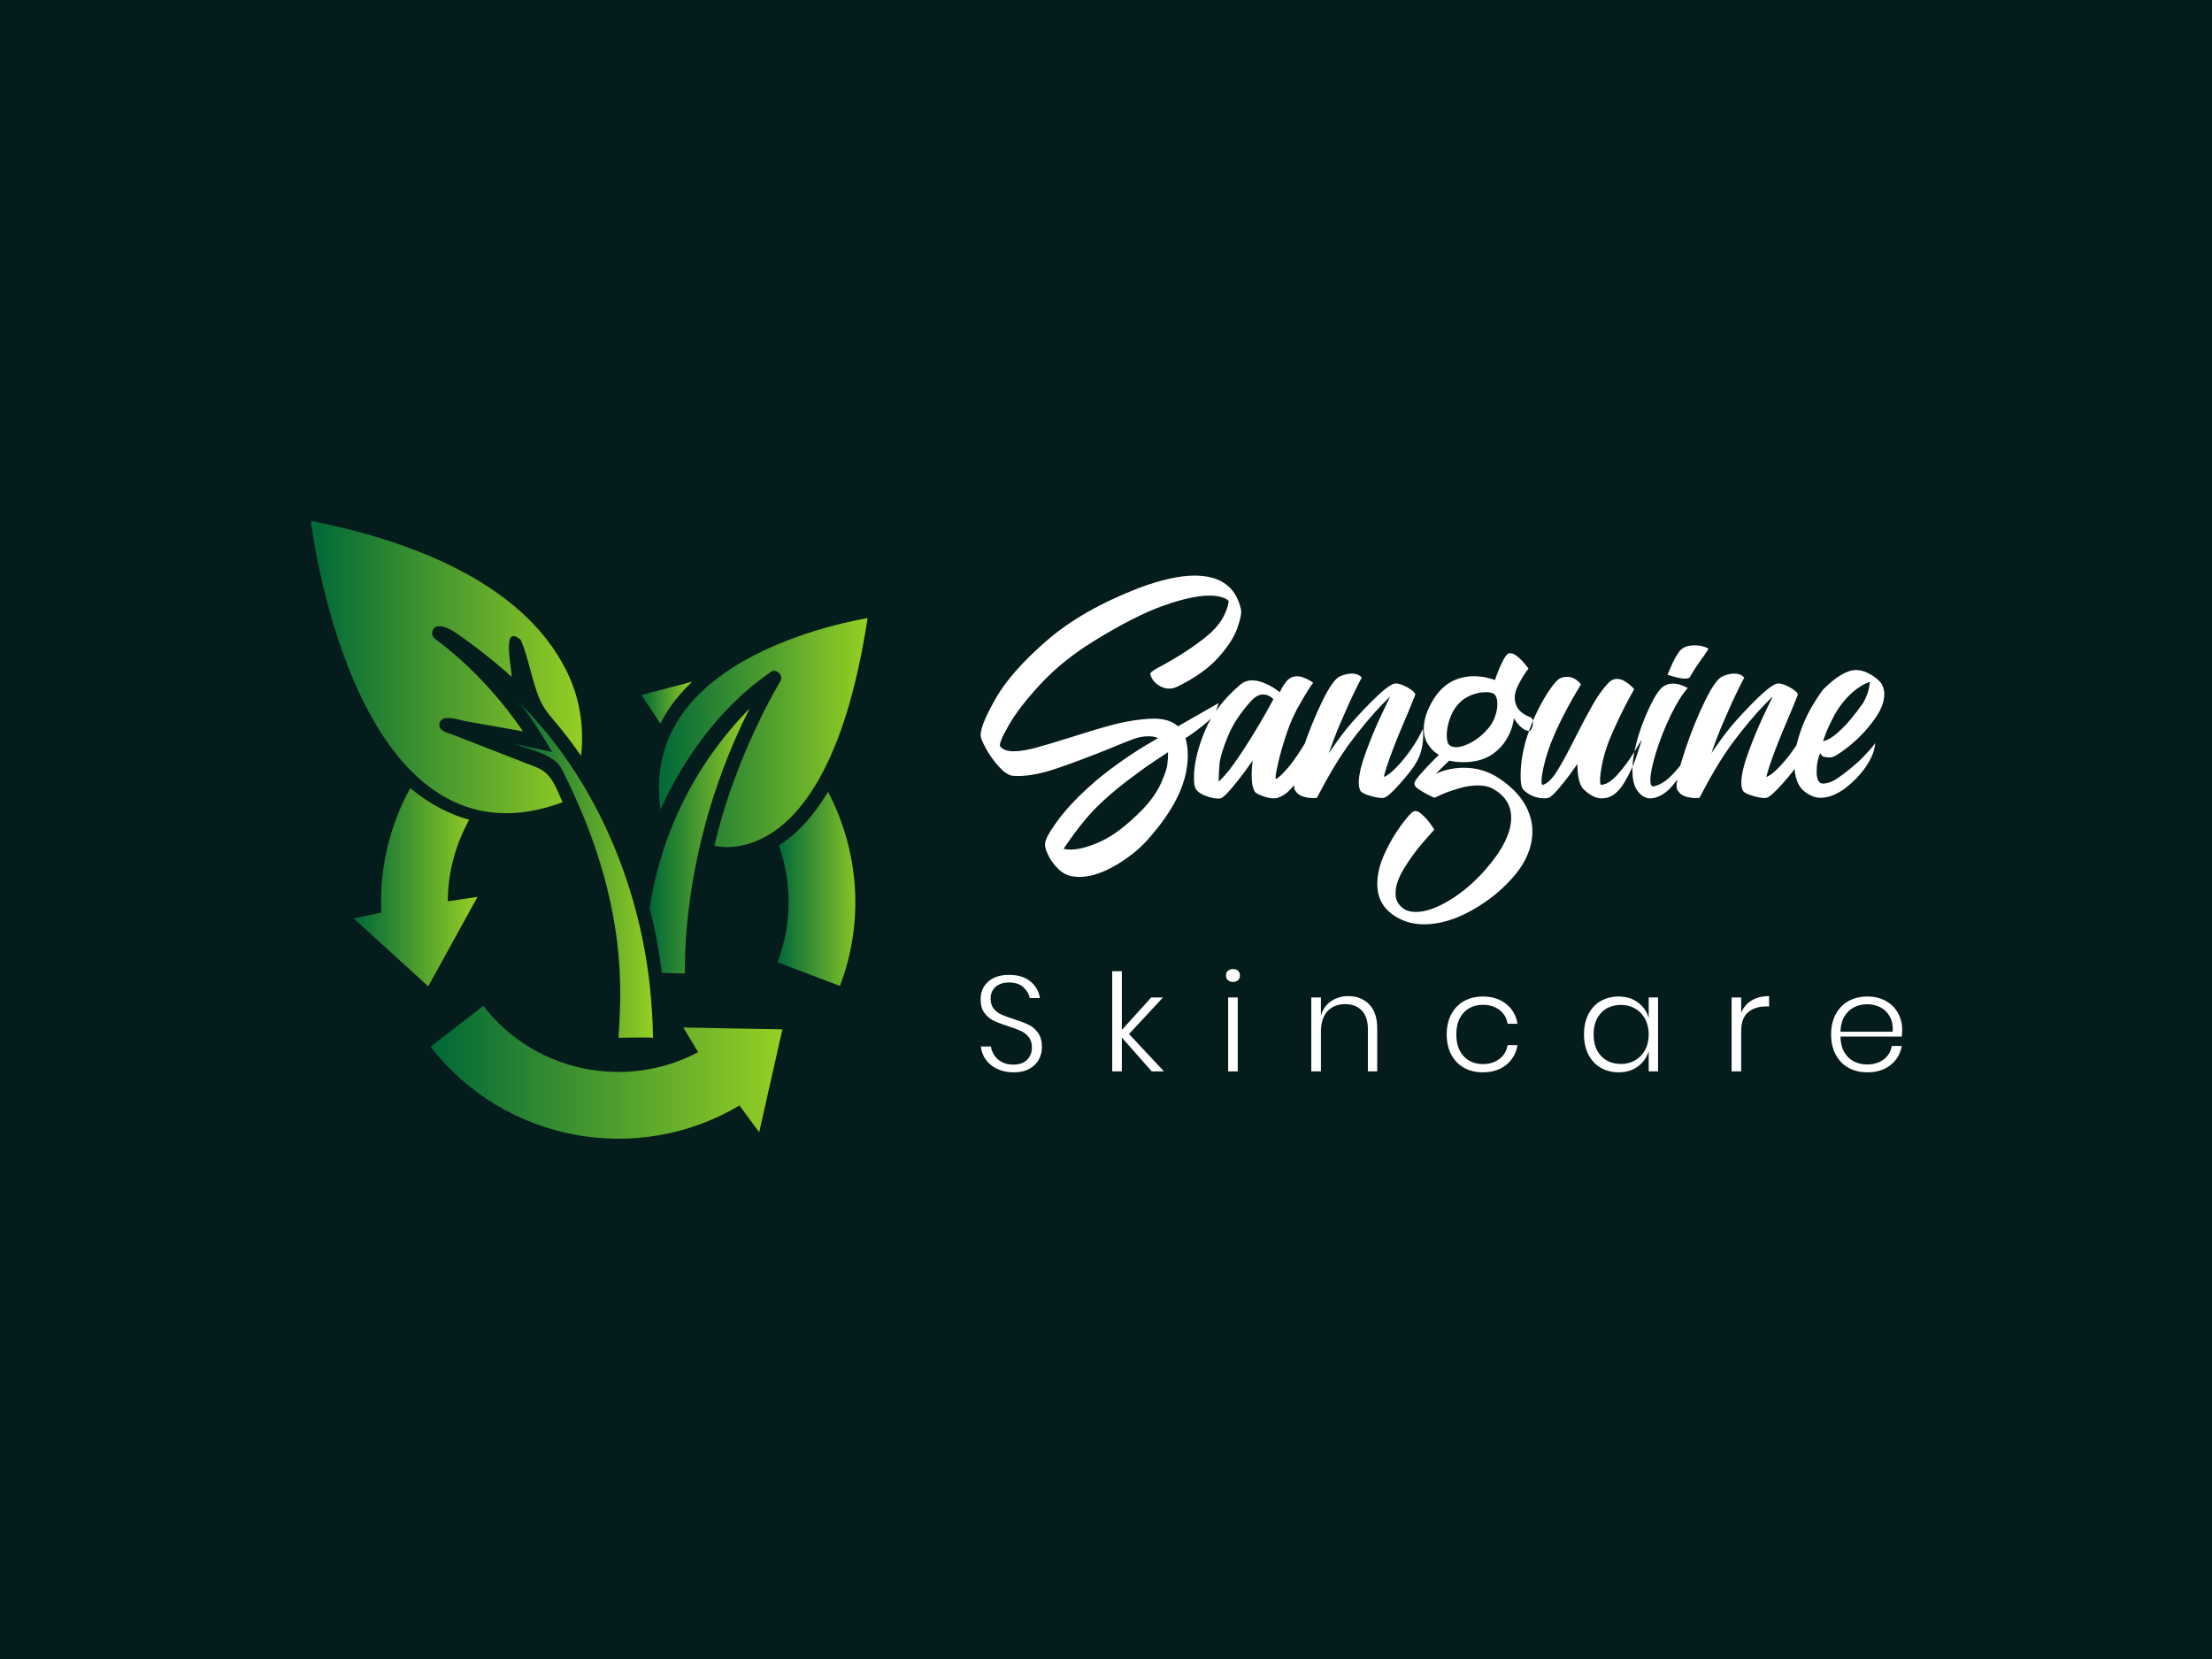 <svg version="1.1" xmlns="http://www.w3.org/2000/svg" xmlns:xlink="http://www.w3.org/1999/xlink" xmlns:i="http://ns.adobe.com/AdobeIllustrator/10.0/" xmlns:sketch="http://www.bohemiancoding.com/sketch/ns" viewBox="0 0 640 480" xml:space="preserve" preserveAspectRatio="xMidYMid meet" class="">{{text2Gradient}}<defs><linearGradient id="iconGradient1954596015"><stop offset="0" stop-color="#006838"></stop><stop offset="1" stop-color="#96cf24"></stop></linearGradient></defs><rect x="0px" y="0px" width="100%" height="100%" fill="#051c1c"></rect><g class="logo-container-box logoContainerBox" transform="scale(0.99) translate(3.232,2.424)"><g class="containerBody" transform="scale(0.86) translate(131.089,39.19)"><g class="sampleIconBox" transform="scale(1) translate(0,0)"><g class="sampleIcons_1" transform="scale(2.277) translate(-21.707,55.412)" fill="url(#iconGradient1954596015)"><g><g><g><path d="M66.677,83.168c-10.74,5.7-24.37,3.026-32.06-6.9l-7.868,6.086c11.055,14.293,30.951,17.795,46.096,8.777l2.947,3.993    l3.462-15.363l-14.795-0.273L66.677,83.168z"></path><path d="M65.796,27.868l-7.589,1.995l2.83,4.25c0.379-0.735,0.797-1.456,1.269-2.158C63.312,30.457,64.499,29.106,65.796,27.868z"></path><path d="M78.73,52.316c1.925,5.468,2.013,11.607-0.201,17.437l9.312,3.535c3.736-9.84,2.758-20.317-1.779-28.98    C83.707,48.253,81.178,50.777,78.73,52.316z"></path><path d="M19.394,62.346l-4.141,0.861l11.146,10.138l7.359-13.358l-4.441,0.668c0.008-4.352,1.178-8.505,3.193-12.166    c-2.806-0.785-5.825-2.25-8.805-4.729C20.664,49.316,19.082,55.707,19.394,62.346z"></path><path d="M74.351,31.896c-1.787,1.796-3.941,4.25-6.071,7.347c-3.728,5.429-7.363,12.877-8.845,22.378    c0.781,3.048,1.401,6.284,1.836,9.718l3.438,0.097c-0.072-3.691,0.201-15.966,5.737-30.64    C71.537,37.905,72.813,34.928,74.351,31.896z"></path><path d="M70.59,26.608c-2.557,1.792-4.854,3.938-6.574,6.5c-0.648,0.966-1.187,1.975-1.638,3.011    c-1.421,3.275-1.868,6.892-1.313,10.82c0.843-1.848,2.102-4.348,3.817-7.062c1.98-3.142,4.609-6.548,7.862-9.602    c1.252-1.175,2.593-2.292,4.042-3.317c0.395-0.306,0.696-0.523,0.7-0.525c0-0.002,0.505-0.414,1.069-0.012    c0.833,0.594,0.453,1.292,0.392,1.393c-0.636,1.071-1.207,2.134-1.778,3.196c-0.262,0.5-0.548,1.061-0.85,1.661    c-1.232,2.474-2.737,5.767-4.159,9.614c-1.139,3.07-2.222,6.478-3.06,10.093c0.483,0.095,1.147,0.183,1.944,0.183    c1.65,0,4.106-0.437,6.804-2.234c2.279-1.521,4.723-4.046,7.014-8.17c2.834-5.103,5.418-12.625,7.105-23.779    C88.364,19.02,78.305,21.199,70.59,26.608z"></path><path d="M47.011,26.213C40.273,12.679,22.785,6.62,8.866,3.87c2.522,17.816,12.212,51.438,37.582,42.002    c-0.99-2.199-1.618-4.332-3.903-5.22c-1.048-0.409-2.097-0.815-3.146-1.224c-3.114-1.212-6.23-2.426-9.344-3.638    c-0.765-0.296-2.281-0.596-1.957-1.757c0.39-1.389,2.949-0.422,3.851-0.262c2.864,0.505,5.729,1.013,8.593,1.518    c-3.615-5.278-8.023-10.013-13.162-13.835c-0.666-0.5-0.481-1.576,0.322-1.814c0.807-0.239,2.169,0.506,2.737,0.894    c2.925,2.007,5.777,4.259,8.42,6.625c-0.05-1.63-1.532-7.957,1.326-5.543c0.855,1.924,1.292,4.05,1.882,6.067    c0.699,2.385,1.164,3.738,2.782,5.62c1.552,1.803,3.003,3.689,4.362,5.644C49.678,34.479,49.026,30.26,47.011,26.213    C46.576,25.34,48.521,29.245,47.011,26.213z"></path><path d="M59.475,73.353c-1.702-15.886-8.541-31.392-19.384-42.236c1.854,2.403,3.366,4.838,4.798,7.251    c-1.886-0.405-3.772-0.811-5.658-1.216c2.379,0.926,5.933,1.496,7.099,3.786c10.322,20.269,8.756,34.174,8.471,40.083    c0,0,4.461-0.097,5.146,0C59.906,78.461,59.736,75.9,59.475,73.353C59.438,73.015,59.729,75.815,59.475,73.353z"></path></g></g></g></g></g><g class="sampleTexts_1" transform="scale(1) translate(0,32.1)"><g class="logo--name svgLogoName_1 logoNameBox" transform="scale(1) translate(211.4,197)" fill="#ffffff"><path d="M53.90-37.80L53.90-37.80Q62.90-42.20 67.80-47.70L67.80-47.70L67.80-47.70Q72.70-53.20 74.25-57.70L74.25-57.70L74.25-57.70Q75.80-62.20 75.50-63.90L75.50-63.90L75.50-63.90Q73-75.50 59.70-75.50L59.70-75.50L59.70-75.50Q52-75.50 40.80-71.30L40.80-71.30L40.80-71.30Q21.40-63.80 9.35-53.30L9.35-53.30L9.35-53.30Q-2.70-42.80-7.85-33.80L-7.85-33.80L-7.85-33.80Q-13-24.80-13-21.30L-13-21.30L-13-21.30Q-13-20-11.20-16.75L-11.20-16.75L-11.20-16.75Q-9.40-13.50-6.90-10.70L-6.90-10.70L-6.90-10.70Q-4.40-7.90-2.30-7.50L-2.30-7.50L-2.30-7.50Q-1.70-7.40-0.30-7.40L-0.30-7.40L-0.30-7.40Q5.10-7.40 12.35-9.80L12.35-9.80L12.35-9.80Q19.60-12.20 30.80-16.70L30.80-16.70L30.80-16.70Q33.10-17.70 38.50-19.80L38.50-19.80L38.50-19.80Q41.30-20.90 44-20.90L44-20.90L44-20.90Q45.40-20.90 46.25-20.65L46.25-20.65L46.25-20.65Q47.10-20.40 47.30-20.30L47.30-20.30L47.30-20.30Q46.20-19.70 42.40-17.40L42.40-17.40L42.40-17.40Q38.60-15.10 33.35-11.35L33.35-11.35L33.35-11.35Q28.10-7.60 23.70-3.60L23.70-3.60L23.70-3.60Q17.20 2.30 13.15 7.80L13.15 7.80L13.15 7.80Q9.10 13.30 8.90 15.50L8.90 15.50L8.90 15.50Q8.70 16.80 9.90 19.35L9.90 19.35L9.90 19.35Q11.10 21.90 13.30 24.10L13.30 24.10L13.30 24.10Q15.50 26.30 18.30 26.70L18.30 26.70L18.30 26.70Q19.70 26.90 20.50 26.90L20.50 26.90L20.50 26.90Q26.30 26.90 33.40 22.65L33.40 22.65L33.40 22.65Q40.50 18.40 45.10 12.70L45.10 12.70L45.10 12.70Q57.40-1.60 57.40-14.30L57.40-14.30L57.40-14.30Q57.40-17.70 56.60-20.30L56.60-20.30L56.60-20.30Q57.90-21 60.70-23.10L60.70-23.10L60.70-23.10Q63.50-25.20 65.60-27.20L65.60-27.20L65.60-27.20Q66.40-27.90 67.05-29.75L67.05-29.75L67.05-29.75Q67.70-31.60 67.90-32.20L67.90-32.20L54.10-24.30L54.10-24.30Q51.10-26.90 45.90-26.90L45.90-26.90L45.90-26.90Q44-26.90 41.50-26.60L41.50-26.60L41.50-26.60Q36.70-26.10 31.30-24.65L31.30-24.65L31.30-24.65Q25.90-23.20 17.80-20.60L17.80-20.60L17.80-20.60Q10.20-18.20 5.75-17L5.75-17L5.75-17Q1.30-15.80-1.80-15.80L-1.80-15.80L-1.80-15.80Q-5-15.80-6.30-17.40L-6.30-17.40L-6.30-17.40Q-7.10-18.30-3.45-24.65L-3.45-24.65L-3.45-24.65Q0.20-31 7.60-38.90L7.60-38.90L7.60-38.90Q15-46.80 25.40-53.20L25.40-53.20L25.40-53.20Q39.30-61.80 49-65.25L49-65.25L49-65.25Q58.70-68.70 64.70-68.70L64.70-68.70L64.70-68.70Q66.90-68.70 68.45-68.30L68.45-68.30L68.45-68.30Q70-67.90 70.70-67.40L70.70-67.40L70.70-67.40Q71.40-66.90 71.30-66.60L71.30-66.60L71.30-66.60Q70.10-60 63.90-54.95L63.90-54.95L63.90-54.95Q57.70-49.90 49-45.10L49-45.10L49-45.10Q47.20-44.20 45.95-43.40L45.95-43.40L45.95-43.40Q44.70-42.60 44.70-42.30L44.70-42.30L44.70-42.30Q44.60-41.50 45.45-40.20L45.45-40.20L45.45-40.20Q46.30-38.90 47.85-38L47.85-38L47.85-38Q49.40-37.10 51.10-37.10L51.10-37.10L51.10-37.10Q52.60-37.10 53.90-37.80L53.90-37.80ZM26.60 3L26.60 3Q31.10-1.40 36.45-5.50L36.45-5.50L36.45-5.50Q41.80-9.60 45.70-12.20L45.70-12.20L45.70-12.20Q49.60-14.80 50.70-15.50L50.70-15.50L50.70-15.50Q50.70-13.40 50.45-11.30L50.45-11.30L50.45-11.30Q50.20-9.20 48.25-4.85L48.25-4.85L48.25-4.85Q46.30-0.50 41.90 4.10L41.90 4.10L41.90 4.10Q34.20 11.90 28 14.75L28 14.75L28 14.75Q21.80 17.60 17.60 17.60L17.60 17.60L17.60 17.60Q16.60 17.60 15.95 17.50L15.95 17.50L15.95 17.50Q15.30 17.40 15.20 17.30L15.20 17.30L15.20 17.30Q15.60 16.70 17.10 14.55L17.10 14.55L17.10 14.55Q18.60 12.40 21.10 9.20L21.10 9.20L21.10 9.20Q23.60 6 26.60 3L26.60 3ZM87.30-6.50L87.30-6.50Q87-6.90 88.05-11.60L88.05-11.60L88.05-11.60Q89.10-16.30 91.05-22.05L91.05-22.05L91.05-22.05Q93-27.80 95.80-32.40L95.80-32.40L95.80-32.40Q97.20-34.90 98.40-36.75L98.40-36.75L98.40-36.75Q99.60-38.60 100-39.10L100-39.10L100-39.10Q99.80-39.30 98.95-39.80L98.95-39.80L98.95-39.80Q98.10-40.30 96.85-40.80L96.85-40.80L96.85-40.80Q95.60-41.30 94.40-41.30L94.40-41.30L94.40-41.30Q94-41.30 93.20-41.10L93.20-41.10L93.20-41.10Q92-40.80 91-39.65L91-39.65L91-39.65Q90-38.50 89.40-37.35L89.40-37.35L89.40-37.35Q88.80-36.20 88.70-35.90L88.70-35.90L88.70-35.90Q88.30-36.20 86.90-37.15L86.90-37.15L86.90-37.15Q85.50-38.10 83.35-39L83.35-39L83.35-39Q81.20-39.90 79.20-39.90L79.20-39.90L79.20-39.90Q77-39.90 75.30-38.50L75.30-38.50L75.30-38.50Q66.60-31.10 63.05-22.35L63.05-22.35L63.05-22.35Q59.50-13.60 59.50-6.90L59.50-6.90L59.50-6.90Q59.50-4.20 59.90-3.50L59.90-3.50L59.90-3.50Q60.50-1.80 63.50-0.65L63.50-0.65L63.50-0.65Q66.50 0.50 68.50 0.20L68.50 0.20L68.50 0.20Q69.50 0 71.95-2.85L71.95-2.85L71.95-2.85Q74.40-5.70 76.65-8.75L76.65-8.75L76.65-8.75Q78.90-11.80 79.50-12.70L79.50-12.70L79.50-12.70Q79.40-12.30 79.25-10.80L79.25-10.80L79.25-10.80Q79.10-9.30 79.10-7.70L79.10-7.70L79.10-7.70Q79.10-3.60 80.30-1.90L80.30-1.90L80.30-1.90Q80.90-1.30 82.95-0.55L82.95-0.55L82.95-0.55Q85 0.20 86.60 0.20L86.60 0.20L86.60 0.20Q87.20 0.20 88 0L88 0L88 0Q92.30-1.40 95.50-7.60L95.50-7.60L95.50-7.60Q98.70-13.80 100.60-20.45L100.60-20.45L100.60-20.45Q102.50-27.10 102.50-27.90L102.50-27.90L102.50-27.90Q101.70-26.40 98.95-21.50L98.95-21.50L98.95-21.50Q96.20-16.60 93.40-12.70L93.40-12.70L93.40-12.70Q91.60-10.20 89.55-8.15L89.55-8.15L89.55-8.15Q87.50-6.10 87.30-6.50L87.30-6.50ZM79.10-33.10L79.10-33.10Q81-35.10 83-35.10L83-35.10L83-35.10Q83.90-35.10 84.70-34.75L84.70-34.75L84.70-34.75Q85.50-34.40 85.95-34L85.95-34L85.95-34Q86.40-33.60 86.50-33.50L86.50-33.50L86.50-33.50Q86-32.50 83.95-28.85L83.95-28.85L83.95-28.85Q81.90-25.20 78.90-20.35L78.90-20.35L78.90-20.35Q75.90-15.50 73.10-11.60L73.10-11.60L73.10-11.60Q71.50-9.30 69.95-7.60L69.95-7.60L69.95-7.60Q68.40-5.90 67.90-5.50L67.90-5.50L67.90-5.50Q67.90-8.60 68.20-11.65L68.20-11.65L68.20-11.65Q68.50-14.70 71-20.85L71-20.85L71-20.85Q73.50-27 79.10-33.10L79.10-33.10ZM124-7.10L124-7.10Q125.60-13.60 132.60-29.80L132.60-29.80L132.60-29.80Q134.70-34.90 134.70-35L134.70-35L134.70-35Q134.80-35.60 133.45-36.60L133.45-36.60L133.45-36.60Q132.10-37.60 130.40-38.30L130.40-38.30L130.40-38.30Q128.70-39 127.60-38.80L127.60-38.80L127.60-38.80Q124.60-38.10 114.70-27.30L114.70-27.30L114.70-27.30Q111.30-23.60 108.30-19.40L108.30-19.40L108.30-19.40Q105.30-15.20 105.30-15L105.30-15L105.30-15Q105.60-16 106.95-19.65L106.95-19.65L106.95-19.65Q108.30-23.30 110.10-27.30L110.10-27.30L110.10-27.30Q112.10-32 114-35.90L114-35.90L114-35.90Q115.90-39.80 116.50-40.80L116.50-40.80L116.50-40.80Q116.50-41 115.60-41.60L115.60-41.60L115.60-41.60Q114.70-42.20 113.10-42.20L113.10-42.20L113.10-42.20Q111.30-42.20 109.20-41.30L109.20-41.30L109.20-41.30Q106.80-40.40 103.10-32.80L103.10-32.80L103.10-32.80Q99.40-25.20 96.45-16.35L96.45-16.35L96.45-16.35Q93.50-7.50 93.50-4L93.50-4L93.50-4Q93.50-3.40 93.70-2.80L93.70-2.80L93.70-2.80Q94.60-1.10 96.35-0.50L96.35-0.50L96.35-0.50Q98.10 0.10 100 0.10L100 0.10L100 0.10Q100.50 0.10 100.85 0.05L100.85 0.05L100.85 0.05Q101.20 0 101.30 0L101.30 0L101.30 0Q101.70-0.70 103.10-3.40L103.10-3.40L103.10-3.40Q104.50-6.10 106.85-10.05L106.85-10.05L106.85-10.05Q109.20-14 111.90-17.80L111.90-17.80L111.90-17.80Q114.80-21.80 117.95-25.55L117.95-25.55L117.95-25.55Q121.10-29.30 123.35-31.60L123.35-31.60L123.35-31.60Q125.60-33.90 126.20-34.50L126.20-34.50L126.20-34.50Q125.40-32.90 122.85-27.45L122.85-27.45L122.85-27.45Q120.30-22 117.90-15.45L117.90-15.45L117.90-15.45Q115.50-8.90 115.50-5.10L115.50-5.10L115.50-5.10Q115.50-3.40 116.10-2.30L116.10-2.30L116.10-2.30Q116.90-1.30 119.95-0.50L119.95-0.50L119.95-0.50Q123 0.30 124.10 0L124.10 0L124.10 0Q125.60-0.40 129.55-4.85L129.55-4.85L129.55-4.85Q133.50-9.30 135-11.90L135-11.90L135-11.90Q137.40-16 137.40-21.30L137.40-21.30L137.40-21.30Q137.40-22.20 137.35-22.80L137.35-22.80L137.35-22.80Q137.30-23.40 137.30-23.50L137.30-23.50L137.30-23.50Q136-20.40 133.45-16.70L133.45-16.70L133.45-16.70Q130.90-13 128.20-10.25L128.20-10.25L128.20-10.25Q125.50-7.50 124-7.10L124-7.10ZM173.50-22.70L173.50-22.70Q173.90-22.70 174.30-23.65L174.30-23.65L174.30-23.65Q174.70-24.60 174.70-25.60L174.70-25.60L174.70-25.60Q174.70-26.90 174-27.30L174-27.30L174-27.30Q168.60-29.20 168.50-34L168.50-34L168.50-34Q168.50-35.80 169.55-38L169.55-38L169.55-38Q170.60-40.20 171.70-41.85L171.70-41.85L171.70-41.85Q172.80-43.50 173.20-43.90L173.20-43.90L173.20-43.90Q172.90-44.30 171.80-45.65L171.80-45.65L171.80-45.65Q170.70-47 169.25-48.15L169.25-48.15L169.25-48.15Q167.80-49.30 166.60-49.10L166.60-49.10L166.60-49.10Q165.80-49 164.70-46.95L164.70-46.95L164.70-46.95Q163.60-44.90 162.80-42.80L162.80-42.80L162.80-42.80Q162-40.70 161.80-40L161.80-40L161.80-40Q161.80-40.10 159.50-40.70L159.50-40.70L159.50-40.70Q157.20-41.30 154.70-41.30L154.70-41.30L154.70-41.30Q145.70-41.30 140.80-33.30L140.80-33.30L140.80-33.30Q137.60-28 137.60-23.50L137.60-23.50L137.60-23.50Q137.60-20.60 138.75-18.65L138.75-18.65L138.75-18.65Q139.90-16.70 141.35-15.55L141.35-15.55L141.35-15.55Q142.80-14.40 142.80-14.60L142.80-14.60L142.80-14.60Q142.10-14 140.05-11.90L140.05-11.90L140.05-11.90Q138-9.80 136.10-7.60L136.10-7.60L136.10-7.60Q134.20-5.40 134.40-4.60L134.40-4.60L134.40-4.60Q134.50-3.80 136-2.80L136-2.80L136-2.80Q137.50-1.80 139.10-1L139.10-1L139.10-1Q140.70-0.20 141.20 0L141.20 0L141.20 0Q141.80-0.30 144.10-1.30L144.10-1.30L144.10-1.30Q146.40-2.30 149.70-3.25L149.70-3.25L149.70-3.25Q153-4.20 156-4.20L156-4.20L156-4.20Q159.10-4.20 161-3.10L161-3.10L161-3.10Q164-1.50 165.65 1L165.65 1L165.65 1Q167.30 3.50 167.30 6.80L167.30 6.80L167.30 6.80Q167.30 14.50 158.30 24.70L158.30 24.70L158.30 24.70Q152.60 31.10 146.15 34.95L146.15 34.95L146.15 34.95Q139.70 38.80 134.90 38.80L134.90 38.80L134.90 38.80Q132.20 38.80 130.60 37.60L130.60 37.60L130.60 37.60Q128 35.70 128 32.50L128 32.50L128 32.50Q128 28.70 130.95 23.90L130.95 23.90L130.95 23.90Q133.90 19.10 137.55 14.90L137.55 14.90L137.55 14.90Q141.20 10.70 141.20 10.90L141.20 10.90L141.20 10.90Q140.90 10.30 139.65 8.60L139.65 8.60L139.65 8.60Q138.40 6.90 136.80 5.50L136.80 5.50L136.80 5.50Q135.20 4.10 134 4.70L134 4.70L134 4.70Q132.80 5.40 129.75 9.55L129.75 9.55L129.75 9.55Q126.70 13.70 124.25 19.05L124.25 19.05L124.25 19.05Q121.80 24.40 121.80 29.30L121.80 29.30L121.80 29.30Q121.80 36.90 128.60 40.70L128.60 40.70L128.60 40.70Q132.60 43 137.70 43L137.70 43L137.70 43Q145.50 43 154.10 38.15L154.10 38.15L154.10 38.15Q162.70 33.30 168.60 26.20L168.60 26.20L168.60 26.20Q171.40 22.90 172.95 19.10L172.95 19.10L172.95 19.10Q174.50 15.30 174.50 11.40L174.50 11.40L174.50 11.40Q174.50 6.50 171.75 1.90L171.75 1.90L171.75 1.90Q169-2.70 163.20-6.60L163.20-6.60L163.20-6.60Q157.80-10.20 151.30-10.20L151.30-10.20L151.30-10.20Q148.80-10.20 146.65-9.75L146.65-9.75L146.65-9.75Q144.50-9.30 143.20-8.80L143.20-8.80L143.20-8.80Q141.90-8.30 141.60-8.10L141.60-8.10L146.20-12.60L146.20-12.60Q146.60-12.50 147.95-12.30L147.95-12.30L147.95-12.30Q149.30-12.10 151.10-12.10L151.10-12.10L151.10-12.10Q157.20-12.10 161.20-15L161.20-15L161.20-15Q164-17 165.60-19.70L165.60-19.70L165.60-19.70Q167.20-22.40 167.70-24.40L167.70-24.40L167.70-24.40Q168.20-26.40 168.20-27L168.20-27L168.20-27Q168.40-26.70 169.15-25.65L169.15-25.65L169.15-25.65Q169.90-24.60 171.10-23.65L171.10-23.65L171.10-23.65Q172.30-22.70 173.50-22.70L173.50-22.70ZM161.30-35.40L161.30-35.40Q162.60-34.60 162.60-31.80L162.60-31.80L162.60-31.80Q162.60-29.90 161.85-27.70L161.85-27.70L161.85-27.70Q161.10-25.50 159.60-23.70L159.60-23.70L159.60-23.70Q157.10-20.70 154-18.95L154-18.95L154-18.95Q150.90-17.20 148.50-17.20L148.50-17.20L148.50-17.20Q147-17.20 146.20-18L146.20-18L146.20-18Q145.40-18.80 145.40-21.20L145.40-21.20L145.40-21.20Q145.40-23.80 146.40-26.75L146.40-26.75L146.40-26.75Q147.40-29.70 149.20-31.70L149.20-31.70L149.20-31.70Q151-33.80 153.65-34.85L153.65-34.85L153.65-34.85Q156.30-35.90 158.70-35.90L158.70-35.90L158.70-35.90Q160.30-35.90 161.30-35.40L161.30-35.40ZM197.90-4.40L197.90-4.40Q200.40-4.50 203.45-7.90L203.45-7.90L203.45-7.90Q206.50-11.30 209.05-15.45L209.05-15.45L209.05-15.45Q211.60-19.60 211.60-19.80L211.60-19.80L211.60-19.80Q211.60-19.20 210.00-14.40L210.00-14.40L210.00-14.40Q208.40-9.60 205.75-5.20L205.75-5.20L205.75-5.20Q203.10-0.80 199.80 0L199.80 0L199.80 0Q198.60 0.20 198.10 0.20L198.10 0.20L198.10 0.20Q195.10 0.20 191.90-2.90L191.90-2.90L191.90-2.90Q189.80-5 189.80-11.50L189.80-11.50L189.80-11.50Q189.20-10.60 187.30-8L187.30-8L187.30-8Q185.40-5.40 183.20-2.85L183.20-2.85L183.20-2.85Q181.00-0.30 180.00 0L180.00 0L180.00 0Q179.20 0.20 178.50 0.20L178.50 0.20L178.50 0.20Q176.70 0.20 174.75-0.55L174.75-0.55L174.75-0.55Q172.80-1.30 171.30-2.90L171.30-2.90L171.30-2.90Q170.50-3.90 170.50-7.40L170.50-7.40L170.50-7.40Q170.50-14.20 172.90-21.40L172.90-21.40L172.90-21.40Q174.30-25.70 176.45-29.95L176.45-29.95L176.45-29.95Q178.60-34.20 180.65-37.10L180.65-37.10L180.65-37.10Q182.70-40 183.90-40.60L183.90-40.60L183.90-40.60Q185.00-41.10 186.40-41.10L186.40-41.10L186.40-41.10Q187.70-41.10 188.75-40.50L188.75-40.50L188.75-40.50Q189.80-39.90 190.35-39.30L190.35-39.30L190.35-39.30Q190.90-38.70 191.00-38.50L191.00-38.50L191.00-38.50Q190.50-37.70 188.70-34.65L188.70-34.65L188.70-34.65Q186.90-31.60 184.65-27.15L184.65-27.15L184.65-27.15Q182.40-22.70 180.80-18.60L180.80-18.60L180.80-18.60Q179.40-15 178.50-11.25L178.50-11.25L178.50-11.25Q177.60-7.50 177.60-5.60L177.60-5.60L177.60-5.60Q177.60-4.20 178.10-4.40L178.10-4.40L178.10-4.40Q180.40-5.10 182.85-9L182.85-9L182.85-9Q185.30-12.90 189.00-20.30L189.00-20.30L189.00-20.30Q192.50-27.20 195.00-31.60L195.00-31.60L195.00-31.60Q197.50-36 200.30-39L200.30-39L200.30-39Q201.60-40.40 203.20-40.40L203.20-40.40L203.20-40.40Q204.60-40.40 205.90-39.60L205.90-39.60L205.90-39.60Q207.20-38.80 208.05-38L208.05-38L208.05-38Q208.90-37.20 209.10-36.90L209.10-36.90L209.10-36.90Q208.70-36.20 207.30-33.65L207.30-33.65L207.30-33.65Q205.90-31.10 204.05-27.25L204.05-27.25L204.05-27.25Q202.20-23.40 200.60-19.50L200.60-19.50L200.60-19.50Q199.10-15.70 198.30-11.90L198.30-11.90L198.30-11.90Q197.50-8.10 197.50-5.90L197.50-5.90L197.50-5.90Q197.50-4.40 197.90-4.40L197.90-4.40ZM220.40-41.80L220.40-41.80Q220.70-42.60 221.90-45.25L221.90-45.25L221.90-45.25Q223.10-47.90 224.50-49.80L224.50-49.80L224.50-49.80Q226.10-51.80 229.60-51.80L229.60-51.80L229.60-51.80Q231.40-51.80 232.95-51.30L232.95-51.30L232.95-51.30Q234.50-50.80 234.30-50.50L234.30-50.50L232.90-48.40L232.90-48.40Q229.40-43.60 228.10-41.10L228.10-41.10L228.10-41.10Q227.80-40.50 226.40-40.50L226.40-40.50L226.40-40.50Q225.00-40.50 223.00-41.05L223.00-41.05L223.00-41.05Q221.00-41.60 220.40-41.80L220.40-41.80ZM227.30-37.30L227.30-37.30Q227.30-37.40 225.60-38.10L225.60-38.10L225.60-38.10Q223.90-38.80 222.30-38.80L222.30-38.80L222.30-38.80Q219.60-38.80 217.90-36.80L217.90-36.80L217.90-36.80Q215.60-34.10 212.85-27.50L212.85-27.50L212.85-27.50Q210.10-20.90 209.00-14.70L209.00-14.70L209.00-14.70Q208.50-12 208.50-9.30L208.50-9.30L208.50-9.30Q208.50-4.90 210.00-2.70L210.00-2.70L210.00-2.70Q211.90 0.20 214.60 0.20L214.60 0.20L214.60 0.20Q215.10 0.20 216.10 0L216.10 0L216.10 0Q219.90-1 223.05-5.30L223.05-5.30L223.05-5.30Q226.20-9.60 228.25-14.15L228.25-14.15L228.25-14.15Q230.30-18.70 230.30-19.20L230.30-19.20L230.30-19.20Q230.30-18.90 227.85-15.15L227.85-15.15L227.85-15.15Q225.40-11.40 222.20-8L222.20-8L222.20-8Q219.00-4.60 215.80-3.90L215.80-3.90L215.80-3.90Q214.60-3.60 214.60-6L214.60-6L214.60-6Q214.60-9.20 216.55-15.50L216.55-15.50L216.55-15.50Q218.50-21.80 221.50-28L221.50-28L221.50-28Q224.50-34.20 227.30-37.30L227.30-37.30ZM254.00-7.10L254.00-7.10Q255.60-13.60 262.60-29.80L262.60-29.80L262.60-29.80Q264.70-34.90 264.70-35L264.70-35L264.70-35Q264.80-35.60 263.45-36.60L263.45-36.60L263.45-36.60Q262.10-37.60 260.40-38.30L260.40-38.30L260.40-38.30Q258.70-39 257.60-38.80L257.60-38.80L257.60-38.80Q254.60-38.10 244.70-27.30L244.70-27.30L244.70-27.30Q241.30-23.60 238.30-19.40L238.30-19.40L238.30-19.40Q235.30-15.20 235.30-15L235.30-15L235.30-15Q235.60-16 236.95-19.65L236.95-19.65L236.95-19.65Q238.30-23.30 240.10-27.30L240.10-27.30L240.10-27.30Q242.10-32 244.00-35.90L244.00-35.90L244.00-35.90Q245.90-39.80 246.50-40.80L246.50-40.80L246.50-40.80Q246.50-41 245.60-41.60L245.60-41.60L245.60-41.60Q244.70-42.20 243.10-42.20L243.10-42.20L243.10-42.20Q241.30-42.20 239.20-41.30L239.20-41.30L239.20-41.30Q236.80-40.40 233.10-32.80L233.10-32.80L233.10-32.80Q229.40-25.20 226.45-16.35L226.45-16.35L226.45-16.35Q223.50-7.50 223.50-4L223.50-4L223.50-4Q223.50-3.40 223.70-2.80L223.70-2.80L223.70-2.80Q224.60-1.10 226.35-0.50L226.35-0.50L226.35-0.50Q228.10 0.10 230.00 0.10L230.00 0.10L230.00 0.10Q230.50 0.10 230.85 0.05L230.85 0.05L230.85 0.05Q231.20 0 231.30 0L231.30 0L231.30 0Q231.70-0.70 233.10-3.40L233.10-3.40L233.10-3.40Q234.50-6.10 236.85-10.05L236.85-10.05L236.85-10.05Q239.20-14 241.90-17.80L241.90-17.80L241.90-17.80Q244.80-21.80 247.95-25.55L247.95-25.55L247.95-25.55Q251.10-29.30 253.35-31.60L253.35-31.60L253.35-31.60Q255.60-33.90 256.20-34.50L256.20-34.50L256.20-34.50Q255.40-32.90 252.85-27.45L252.85-27.45L252.85-27.45Q250.30-22 247.90-15.45L247.90-15.45L247.90-15.45Q245.50-8.90 245.50-5.10L245.50-5.10L245.50-5.10Q245.50-3.40 246.10-2.30L246.10-2.30L246.10-2.30Q246.90-1.30 249.95-0.50L249.95-0.50L249.95-0.50Q253.00 0.30 254.10 0L254.10 0L254.10 0Q255.60-0.40 259.55-4.85L259.55-4.85L259.55-4.85Q263.50-9.30 265-11.90L265-11.90L265-11.90Q267.40-16 267.40-21.30L267.40-21.30L267.40-21.30Q267.40-22.20 267.35-22.80L267.35-22.80L267.35-22.80Q267.30-23.40 267.30-23.50L267.30-23.50L267.30-23.50Q266-20.40 263.45-16.70L263.45-16.70L263.45-16.70Q260.90-13 258.20-10.25L258.20-10.25L258.20-10.25Q255.50-7.50 254.00-7.10L254.00-7.10ZM275.70-13.70L275.70-13.70Q277.30-13.70 281.95-17.40L281.95-17.40L281.95-17.40Q286.60-21.10 290.35-26.10L290.35-26.10L290.35-26.10Q294.10-31.10 294.10-35.20L294.10-35.20L294.10-35.20Q294.10-36.90 293.30-38.50L293.30-38.50L293.30-38.50Q293-39.20 291.60-40.40L291.60-40.40L291.60-40.40Q290.20-41.60 288.30-42.50L288.30-42.50L288.30-42.50Q286.40-43.40 284.50-43.40L284.50-43.40L284.50-43.40Q279.90-43.40 273.30-36.80L273.30-36.80L273.30-36.80Q268.30-30 265.90-23.35L265.90-23.35L265.90-23.35Q263.50-16.70 263.50-11.90L263.50-11.90L263.50-11.90Q263.50-10.40 263.60-9.70L263.60-9.70L263.60-9.70Q264.10-4.40 266.90-2.20L266.90-2.20L266.90-2.20Q269.70 0 272.40 0L272.40 0L272.40 0Q276.90 0 281.75-4L281.75-4L281.75-4Q286.60-8 289.20-12.80L289.20-12.80L289.20-12.80Q290.30-14.90 290.65-16.45L290.65-16.45L290.65-16.45Q291-18 291-18.60L291-18.60L291-18.60Q290.80-18.20 289.75-16.95L289.75-16.95L289.75-16.95Q288.70-15.70 286.75-13.70L286.75-13.70L286.75-13.70Q284.80-11.70 282.30-9.70L282.30-9.70L282.30-9.70Q279.70-7.60 277.85-6.40L277.85-6.40L277.85-6.40Q276-5.20 274.10-4.90L274.10-4.90L274.10-4.90Q271.10-4.20 271.10-8.80L271.10-8.80L271.10-8.80Q271.10-10.80 271.40-12.25L271.40-12.25L271.40-12.25Q271.70-13.70 272-14.40L272-14.40L272-14.40Q272.30-15.10 272.40-15.20L272.40-15.20L272.40-15.20Q272.40-14.80 273-14.25L273-14.25L273-14.25Q273.60-13.70 275.70-13.70L275.70-13.70ZM289.20-39.40L289.20-39.40Q289.20-38.60 288.75-36.70L288.75-36.70L288.75-36.70Q288.30-34.80 286.90-32.20L286.90-32.20L286.90-32.20Q282.60-26.20 279.60-23.35L279.60-23.35L279.60-23.35Q276.60-20.50 274.95-19.80L274.95-19.80L274.95-19.80Q273.30-19.10 273.30-19.40L273.30-19.40L273.30-19.40Q273.50-20 274.35-22.20L274.35-22.20L274.35-22.20Q275.20-24.40 276.80-27.45L276.80-27.45L276.80-27.45Q278.40-30.50 280.60-33.10L280.60-33.10L280.60-33.10Q282.70-35.50 284.60-36.90L284.60-36.90L284.60-36.90Q286.50-38.30 287.70-38.80L287.70-38.80L287.70-38.80Q288.90-39.30 289.20-39.40L289.20-39.40Z"></path></g><g id="" class="logo--name svgSloganText_1 sloganBox" transform="scale(1) translate(195.96,289.98)" fill="#ffffff"><path d="M23.28-8.23L23.28-8.23Q23.28-6.03 22.24-4.07L22.24-4.07L22.24-4.07Q21.21-2.12 19.04-0.90L19.04-0.90L19.04-0.90Q16.88 0.32 13.66 0.32L13.66 0.32L13.66 0.32Q10.53 0.32 8.10-0.83L8.10-0.83L8.10-0.83Q5.66-1.98 4.21-3.98L4.21-3.98L4.21-3.98Q2.76-5.98 2.53-8.46L2.53-8.46L5.93-8.46L5.93-8.46Q6.12-7.04 6.99-5.61L6.99-5.61L6.99-5.61Q7.87-4.19 9.52-3.24L9.52-3.24L9.52-3.24Q11.18-2.30 13.52-2.30L13.52-2.30L13.52-2.30Q16.61-2.30 18.24-3.96L18.24-3.96L18.24-3.96Q19.87-5.61 19.87-8.14L19.87-8.14L19.87-8.14Q19.87-10.30 18.79-11.66L18.79-11.66L18.79-11.66Q17.71-13.02 16.12-13.75L16.12-13.75L16.12-13.75Q14.54-14.49 11.78-15.36L11.78-15.36L11.78-15.36Q8.74-16.33 6.88-17.23L6.88-17.23L6.88-17.23Q5.01-18.12 3.73-19.87L3.73-19.87L3.73-19.87Q2.44-21.62 2.44-24.52L2.44-24.52L2.44-24.52Q2.44-28.20 5.01-30.50L5.01-30.50L5.01-30.50Q7.59-32.80 12.10-32.80L12.10-32.80L12.10-32.80Q16.70-32.80 19.39-30.54L19.39-30.54L19.39-30.54Q22.08-28.29 22.59-24.93L22.59-24.93L19.14-24.93L19.14-24.93Q18.72-27.00 16.95-28.61L16.95-28.61L16.95-28.61Q15.18-30.22 12.10-30.22L12.10-30.22L12.10-30.22Q9.25-30.22 7.54-28.75L7.54-28.75L7.54-28.75Q5.84-27.28 5.84-24.66L5.84-24.66L5.84-24.66Q5.84-22.59 6.90-21.30L6.90-21.30L6.90-21.30Q7.96-20.01 9.50-19.32L9.50-19.32L9.50-19.32Q11.04-18.63 13.71-17.76L13.71-17.76L13.71-17.76Q16.79-16.79 18.70-15.87L18.70-15.87L18.70-15.87Q20.61-14.95 21.94-13.11L21.94-13.11L21.94-13.11Q23.28-11.27 23.28-8.23L23.28-8.23ZM64.74 0L60.60 0L50.43-11.50L50.43 0L47.16 0L47.16-34.04L50.43-34.04L50.43-14.08L60.41-25.12L64.41-25.12L52.87-12.70L64.74 0ZM85.82-32.57L85.82-32.57Q85.82-33.58 86.48-34.18L86.48-34.18L86.48-34.18Q87.15-34.78 88.21-34.78L88.21-34.78L88.21-34.78Q89.27-34.78 89.91-34.18L89.91-34.18L89.91-34.18Q90.56-33.58 90.56-32.57L90.56-32.57L90.56-32.57Q90.56-31.60 89.91-31.00L89.91-31.00L89.91-31.00Q89.27-30.41 88.21-30.41L88.21-30.41L88.21-30.41Q87.15-30.41 86.48-31.00L86.48-31.00L86.48-31.00Q85.82-31.60 85.82-32.57L85.82-32.57ZM86.55-25.12L89.82-25.12L89.82 0L86.55 0L86.55-25.12ZM127.37-25.58L127.37-25.58Q131.74-25.58 134.48-22.79L134.48-22.79L134.48-22.79Q137.21-20.01 137.21-14.63L137.21-14.63L137.21 0L134.04 0L134.04-14.40L134.04-14.40Q134.04-18.49 131.97-20.68L131.97-20.68L131.97-20.68Q129.90-22.86 126.31-22.86L126.31-22.86L126.31-22.86Q122.54-22.86 120.31-20.45L120.31-20.45L120.31-20.45Q118.08-18.03 118.08-13.34L118.08-13.34L118.08 0L114.81 0L114.81-25.12L118.08-25.12L118.08-18.95L118.08-18.95Q119.04-22.17 121.57-23.87L121.57-23.87L121.57-23.87Q124.10-25.58 127.37-25.58L127.37-25.58ZM173.11-25.44L173.11-25.44Q177.89-25.44 181.04-22.91L181.04-22.91L181.04-22.91Q184.19-20.38 184.88-16.19L184.88-16.19L181.53-16.19L181.53-16.19Q181.02-19.18 178.72-20.91L178.72-20.91L178.72-20.91Q176.42-22.63 173.06-22.63L173.06-22.63L173.06-22.63Q170.62-22.63 168.58-21.53L168.58-21.53L168.58-21.53Q166.53-20.42 165.31-18.15L165.31-18.15L165.31-18.15Q164.09-15.87 164.09-12.56L164.09-12.56L164.09-12.56Q164.09-9.25 165.31-6.97L165.31-6.97L165.31-6.97Q166.53-4.69 168.58-3.59L168.58-3.59L168.58-3.59Q170.62-2.48 173.06-2.48L173.06-2.48L173.06-2.48Q176.42-2.48 178.72-4.21L178.72-4.21L178.72-4.21Q181.02-5.93 181.53-8.92L181.53-8.92L184.88-8.92L184.88-8.92Q184.19-4.74 181.04-2.21L181.04-2.21L181.04-2.21Q177.89 0.32 173.11 0.32L173.11 0.32L173.11 0.32Q169.52 0.32 166.74-1.22L166.74-1.22L166.74-1.22Q163.95-2.76 162.39-5.68L162.39-5.68L162.39-5.68Q160.83-8.60 160.83-12.56L160.83-12.56L160.83-12.56Q160.83-16.51 162.39-19.43L162.39-19.43L162.39-19.43Q163.95-22.36 166.74-23.90L166.74-23.90L166.74-23.90Q169.52-25.44 173.11-25.44L173.11-25.44ZM219.26-25.44L219.26-25.44Q223.08-25.44 225.77-23.46L225.77-23.46L225.77-23.46Q228.46-21.48 229.47-18.22L229.47-18.22L229.47-25.12L232.65-25.12L232.65 0L229.47 0L229.47-6.90L229.47-6.90Q228.46-3.63 225.77-1.66L225.77-1.66L225.77-1.66Q223.08 0.32 219.26 0.32L219.26 0.32L219.26 0.32Q215.86 0.32 213.16-1.24L213.16-1.24L213.16-1.24Q210.47-2.81 208.98-5.73L208.98-5.73L208.98-5.73Q207.48-8.65 207.48-12.56L207.48-12.56L207.48-12.56Q207.48-16.51 208.98-19.43L208.98-19.43L208.98-19.43Q210.47-22.36 213.14-23.90L213.14-23.90L213.14-23.90Q215.81-25.44 219.26-25.44L219.26-25.44ZM220.09-22.59L220.09-22.59Q215.86-22.59 213.30-19.89L213.30-19.89L213.30-19.89Q210.75-17.20 210.75-12.56L210.75-12.56L210.75-12.56Q210.75-7.91 213.30-5.22L213.30-5.22L213.30-5.22Q215.86-2.53 220.09-2.53L220.09-2.53L220.09-2.53Q222.76-2.53 224.89-3.77L224.89-3.77L224.89-3.77Q227.03-5.01 228.25-7.29L228.25-7.29L228.25-7.29Q229.47-9.57 229.47-12.56L229.47-12.56L229.47-12.56Q229.47-15.55 228.25-17.82L228.25-17.82L228.25-17.82Q227.03-20.10 224.89-21.34L224.89-21.34L224.89-21.34Q222.76-22.59 220.09-22.59L220.09-22.59ZM260.90-19.92L260.90-19.92Q262.01-22.63 264.45-24.10L264.45-24.10L264.45-24.10Q266.88-25.58 270.38-25.58L270.38-25.58L270.38-22.08L269.32-22.08L269.32-22.08Q265.69-22.08 263.30-20.13L263.30-20.13L263.30-20.13Q260.90-18.17 260.90-13.75L260.90-13.75L260.90 0L257.64 0L257.64-25.12L260.90-25.12L260.90-19.92ZM303.61-2.35L303.61-2.35Q307.01-2.35 309.31-4.05L309.31-4.05L309.31-4.05Q311.61-5.75 312.07-8.65L312.07-8.65L315.47-8.65L315.47-8.65Q314.78-4.65 311.66-2.16L311.66-2.16L311.66-2.16Q308.53 0.32 303.74 0.32L303.74 0.32L303.74 0.32Q300.16 0.32 297.37-1.22L297.37-1.22L297.37-1.22Q294.59-2.76 293.03-5.68L293.03-5.68L293.03-5.68Q291.46-8.60 291.46-12.56L291.46-12.56L291.46-12.56Q291.46-16.51 293.03-19.43L293.03-19.43L293.03-19.43Q294.59-22.36 297.37-23.90L297.37-23.90L297.37-23.90Q300.16-25.44 303.74-25.44L303.74-25.44L303.74-25.44Q307.42-25.44 310.11-23.90L310.11-23.90L310.11-23.90Q312.81-22.36 314.21-19.78L314.21-19.78L314.21-19.78Q315.61-17.20 315.61-14.17L315.61-14.17L315.61-14.17Q315.61-12.88 315.43-11.82L315.43-11.82L294.64-11.82L294.64-11.82Q294.68-8.65 295.95-6.51L295.95-6.51L295.95-6.51Q297.21-4.37 299.24-3.36L299.24-3.36L299.24-3.36Q301.26-2.35 303.61-2.35L303.61-2.35ZM303.74-22.82L303.74-22.82Q301.31-22.82 299.28-21.80L299.28-21.80L299.28-21.80Q297.26-20.79 295.99-18.70L295.99-18.70L295.99-18.70Q294.73-16.61 294.64-13.48L294.64-13.48L312.39-13.48L312.39-13.48Q312.58-16.56 311.38-18.68L311.38-18.68L311.38-18.68Q310.18-20.79 308.16-21.80L308.16-21.80L308.16-21.80Q306.14-22.82 303.74-22.82L303.74-22.82Z"></path></g></g></g></g></svg>